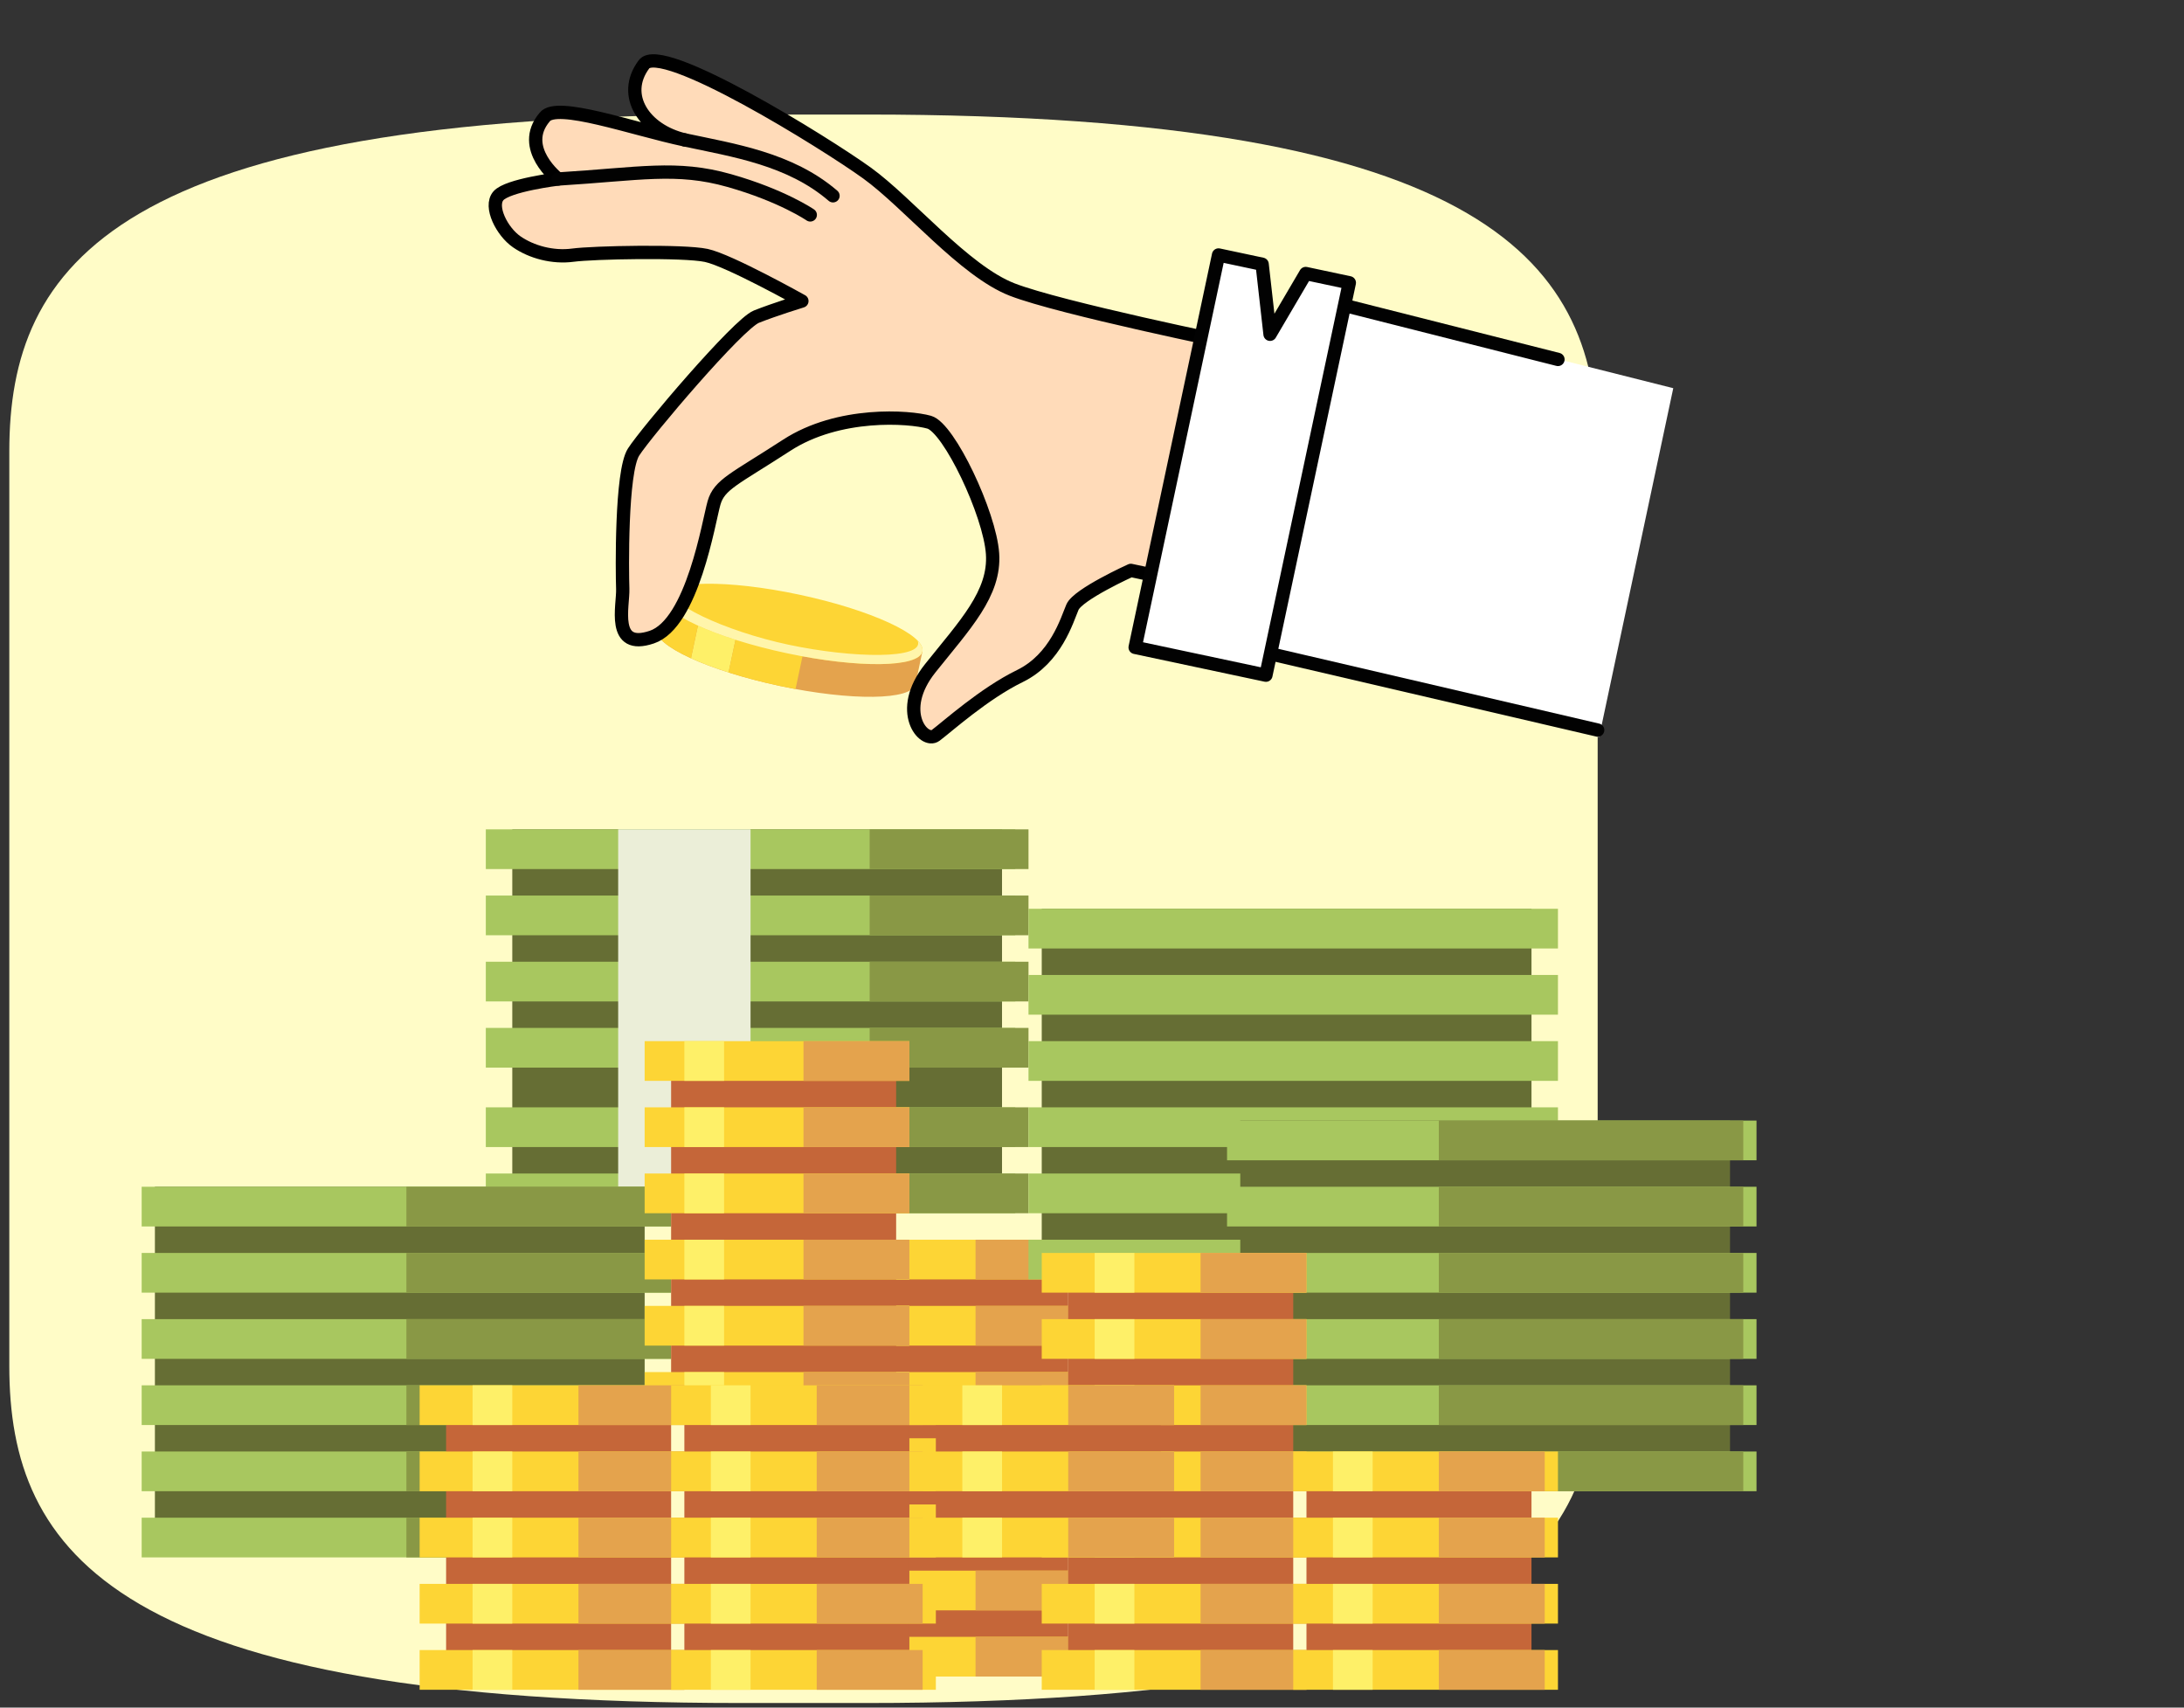 <svg width="165" height="129" viewBox="0 0 165 129" fill="none" xmlns="http://www.w3.org/2000/svg">
<rect x="0" y="0" width="165" height="129" fill="#333333" stroke="none"/>
<g clip-path="url(#clip0_2_329)">
<path fill-rule="evenodd" clip-rule="evenodd" d="M65.441 8.653H60.703H55.967C8.599 8.653 0.703 20.048 0.703 34.107V68.653V103.199C0.703 117.258 8.599 128.653 55.967 128.653H60.703H65.441C112.809 128.653 120.703 117.258 120.703 103.199V68.653V34.107C120.703 20.048 112.809 8.653 65.441 8.653Z" fill="#FFFCC7"/>
<path fill-rule="evenodd" clip-rule="evenodd" d="M50.131 45.056L49.606 47.527C49.346 48.749 53.513 50.67 58.913 51.818C64.315 52.967 68.903 52.906 69.163 51.684L69.688 49.213L50.131 45.056Z" fill="#E4A34D"/>
<path fill-rule="evenodd" clip-rule="evenodd" d="M52.204 49.729C53.007 50.096 53.968 50.459 55.042 50.801L55.998 46.303L53.065 45.68L52.204 49.729Z" fill="#FEF068"/>
<path fill-rule="evenodd" clip-rule="evenodd" d="M52.204 49.729L53.065 45.68L50.132 45.056L49.607 47.527C49.475 48.146 50.481 48.943 52.204 49.729Z" fill="#FDD535"/>
<path fill-rule="evenodd" clip-rule="evenodd" d="M55.042 50.801C56.216 51.175 57.522 51.523 58.914 51.819C59.316 51.904 59.711 51.98 60.102 52.052L61.094 47.387L55.998 46.304L55.042 50.801Z" fill="#FDD535"/>
<path fill-rule="evenodd" clip-rule="evenodd" d="M69.688 49.213C69.428 50.435 64.84 50.496 59.44 49.348C54.038 48.2 49.871 46.278 50.131 45.056C50.391 43.834 54.979 43.773 60.381 44.922C65.781 46.069 69.948 47.991 69.688 49.213Z" fill="#FDD535"/>
<path fill-rule="evenodd" clip-rule="evenodd" d="M69.335 48.411C69.859 49.818 64.466 49.744 59.576 48.705C54.685 47.665 50.051 45.446 50.779 44.467C50.413 44.618 50.182 44.813 50.131 45.057C49.871 46.279 54.038 48.199 59.44 49.347C64.84 50.495 69.428 50.436 69.687 49.214C69.739 48.97 69.609 48.698 69.335 48.411Z" fill="#FFF5AB"/>
<path fill-rule="evenodd" clip-rule="evenodd" d="M48.645 4.87C49.908 3.073 62.373 10.814 65.501 13.071C68.629 15.328 72.842 20.466 76.469 21.874C80.096 23.282 93.314 25.985 93.314 25.985L88.176 43.674L85.434 43.091C85.434 43.091 81.443 44.895 81.024 45.866C80.606 46.839 79.778 49.739 77.054 51.071C74.33 52.401 71.573 54.893 70.689 55.553C69.807 56.214 67.679 53.746 70.282 50.48C72.887 47.214 75.195 44.841 74.986 41.825C74.778 38.81 71.701 32.319 70.201 31.895C68.7 31.47 63.37 31.081 59.432 33.638C55.493 36.196 54.349 36.589 53.945 37.988C53.542 39.388 52.329 47.088 49.243 48.131C46.157 49.172 47.094 45.763 47.048 44.48C47.002 43.198 46.911 35.644 47.865 34.15C48.82 32.656 55.757 24.474 57.148 23.921C58.538 23.368 60.582 22.742 60.582 22.742C60.582 22.742 55.083 19.662 53.357 19.296C51.631 18.929 44.81 19.071 43.281 19.276C41.752 19.481 40.149 19.036 39.039 18.268C37.928 17.502 36.954 15.597 37.655 14.791C38.357 13.985 42.17 13.523 42.17 13.523C42.17 13.523 39.165 11.186 41.147 8.85C42.036 7.658 47.751 9.723 51.729 10.569C48.678 9.853 46.906 7.208 48.645 4.87Z" fill="#FFDBB9"/>
<path fill-rule="evenodd" clip-rule="evenodd" d="M48.645 4.87C49.908 3.073 62.373 10.814 65.501 13.071C68.629 15.328 72.842 20.466 76.469 21.874C80.096 23.282 93.314 25.985 93.314 25.985L88.176 43.674L85.434 43.091C85.434 43.091 81.443 44.895 81.024 45.866C80.606 46.839 79.778 49.739 77.054 51.071C74.33 52.401 71.573 54.893 70.689 55.553C69.807 56.214 67.679 53.746 70.282 50.48C72.887 47.214 75.195 44.841 74.986 41.825C74.778 38.81 71.701 32.319 70.201 31.895C68.7 31.47 63.37 31.081 59.432 33.638C55.493 36.196 54.349 36.589 53.945 37.988C53.542 39.388 52.329 47.088 49.243 48.131C46.157 49.172 47.094 45.763 47.048 44.48C47.002 43.198 46.911 35.644 47.865 34.15C48.82 32.656 55.757 24.474 57.148 23.921C58.538 23.368 60.582 22.742 60.582 22.742C60.582 22.742 55.083 19.662 53.357 19.296C51.631 18.929 44.81 19.071 43.281 19.276C41.752 19.481 40.149 19.036 39.039 18.268C37.928 17.502 36.954 15.597 37.655 14.791C38.357 13.985 42.17 13.523 42.17 13.523C42.17 13.523 39.165 11.186 41.147 8.85C42.036 7.658 47.751 9.723 51.729 10.569C48.678 9.853 46.906 7.208 48.645 4.87Z" stroke="black" stroke-width="1.005" stroke-linecap="round" stroke-linejoin="round"/>
<path fill-rule="evenodd" clip-rule="evenodd" d="M94.344 49.01L120.813 55.676L126.414 29.326L99.945 22.66L94.344 49.01Z" fill="white"/>
<path d="M117.703 27.153L99.945 22.66L94.344 49.01L120.703 55.153" stroke="#020202" stroke-width="1.005" stroke-linecap="round" stroke-linejoin="round"/>
<path fill-rule="evenodd" clip-rule="evenodd" d="M95.64 51.006L85.759 48.906L92.06 19.262L95.354 19.962L95.951 25.253L98.648 20.662L101.941 21.362L95.64 51.006Z" fill="white"/>
<path fill-rule="evenodd" clip-rule="evenodd" d="M95.64 51.006L85.759 48.906L92.06 19.262L95.354 19.962L95.951 25.253L98.648 20.662L101.941 21.362L95.64 51.006Z" stroke="#020202" stroke-width="1.005" stroke-linecap="round" stroke-linejoin="round"/>
<path d="M51.73 10.568C55.393 11.354 59.675 11.987 62.933 14.791" stroke="#020202" stroke-width="1.005" stroke-linecap="round" stroke-linejoin="round"/>
<path d="M42.169 13.523C48.34 13.144 51.106 12.51 55.095 13.64C59.084 14.77 61.215 16.235 61.215 16.235" stroke="#020202" stroke-width="1.005" stroke-linecap="round" stroke-linejoin="round"/>
<path fill-rule="evenodd" clip-rule="evenodd" d="M38.703 89.653H75.703V62.653H38.703V89.653Z" fill="#666E34"/>
<path fill-rule="evenodd" clip-rule="evenodd" d="M36.703 91.653H76.703V88.653H36.703V91.653Z" fill="#A8C75F"/>
<path fill-rule="evenodd" clip-rule="evenodd" d="M36.703 86.653H76.703V83.653H36.703V86.653Z" fill="#A8C75F"/>
<path fill-rule="evenodd" clip-rule="evenodd" d="M36.703 80.653H76.703V77.653H36.703V80.653Z" fill="#A8C75F"/>
<path fill-rule="evenodd" clip-rule="evenodd" d="M36.703 75.653H76.703V72.653H36.703V75.653Z" fill="#A8C75F"/>
<path fill-rule="evenodd" clip-rule="evenodd" d="M36.703 70.653H76.703V67.653H36.703V70.653Z" fill="#A8C75F"/>
<path fill-rule="evenodd" clip-rule="evenodd" d="M36.703 65.653H76.703V62.653H36.703V65.653Z" fill="#A8C75F"/>
<path fill-rule="evenodd" clip-rule="evenodd" d="M65.703 65.653H77.703V62.653H65.703V65.653Z" fill="#899845"/>
<path fill-rule="evenodd" clip-rule="evenodd" d="M65.703 70.653H77.703V67.653H65.703V70.653Z" fill="#899845"/>
<path fill-rule="evenodd" clip-rule="evenodd" d="M65.703 75.653H77.703V72.653H65.703V75.653Z" fill="#899845"/>
<path fill-rule="evenodd" clip-rule="evenodd" d="M65.703 80.653H77.703V77.653H65.703V80.653Z" fill="#899845"/>
<path fill-rule="evenodd" clip-rule="evenodd" d="M65.703 86.653H77.703V83.653H65.703V86.653Z" fill="#899845"/>
<path fill-rule="evenodd" clip-rule="evenodd" d="M65.703 91.653H77.703V88.653H65.703V91.653Z" fill="#899845"/>
<path fill-rule="evenodd" clip-rule="evenodd" d="M46.703 91.653H56.703V62.653H46.703V91.653Z" fill="#EBEED8"/>
<path fill-rule="evenodd" clip-rule="evenodd" d="M63.703 124.653H80.703V94.653H63.703V124.653Z" fill="#C56639"/>
<path fill-rule="evenodd" clip-rule="evenodd" d="M61.703 101.653H81.703V98.653H61.703V101.653Z" fill="#FDD535"/>
<path fill-rule="evenodd" clip-rule="evenodd" d="M65.703 101.653H68.703V98.653H65.703V101.653Z" fill="#FEF068"/>
<path fill-rule="evenodd" clip-rule="evenodd" d="M73.703 101.653H81.703V98.653H73.703V101.653Z" fill="#E4A34D"/>
<path fill-rule="evenodd" clip-rule="evenodd" d="M61.703 96.653H81.703V93.653H61.703V96.653Z" fill="#FDD535"/>
<path fill-rule="evenodd" clip-rule="evenodd" d="M65.703 96.653H68.703V93.653H65.703V96.653Z" fill="#FEF068"/>
<path fill-rule="evenodd" clip-rule="evenodd" d="M73.703 96.653H81.703V93.653H73.703V96.653Z" fill="#E4A34D"/>
<path fill-rule="evenodd" clip-rule="evenodd" d="M61.703 106.653H81.703V103.653H61.703V106.653Z" fill="#FDD535"/>
<path fill-rule="evenodd" clip-rule="evenodd" d="M65.703 106.653H68.703V103.653H65.703V106.653Z" fill="#FEF068"/>
<path fill-rule="evenodd" clip-rule="evenodd" d="M73.703 106.653H81.703V103.653H73.703V106.653Z" fill="#E4A34D"/>
<path fill-rule="evenodd" clip-rule="evenodd" d="M61.703 111.653H81.703V108.653H61.703V111.653Z" fill="#FDD535"/>
<path fill-rule="evenodd" clip-rule="evenodd" d="M65.703 111.653H68.703V108.653H65.703V111.653Z" fill="#FEF068"/>
<path fill-rule="evenodd" clip-rule="evenodd" d="M73.703 111.653H81.703V108.653H73.703V111.653Z" fill="#E4A34D"/>
<path fill-rule="evenodd" clip-rule="evenodd" d="M61.703 116.653H81.703V113.653H61.703V116.653Z" fill="#FDD535"/>
<path fill-rule="evenodd" clip-rule="evenodd" d="M65.703 116.653H68.703V113.653H65.703V116.653Z" fill="#FEF068"/>
<path fill-rule="evenodd" clip-rule="evenodd" d="M73.703 116.653H81.703V113.653H73.703V116.653Z" fill="#E4A34D"/>
<path fill-rule="evenodd" clip-rule="evenodd" d="M61.703 121.653H81.703V118.653H61.703V121.653Z" fill="#FDD535"/>
<path fill-rule="evenodd" clip-rule="evenodd" d="M65.703 121.653H68.703V118.653H65.703V121.653Z" fill="#FEF068"/>
<path fill-rule="evenodd" clip-rule="evenodd" d="M73.703 121.653H81.703V118.653H73.703V121.653Z" fill="#E4A34D"/>
<path fill-rule="evenodd" clip-rule="evenodd" d="M61.703 126.653H81.703V123.653H61.703V126.653Z" fill="#FDD535"/>
<path fill-rule="evenodd" clip-rule="evenodd" d="M65.703 126.653H68.703V123.653H65.703V126.653Z" fill="#FEF068"/>
<path fill-rule="evenodd" clip-rule="evenodd" d="M73.703 126.653H81.703V123.653H73.703V126.653Z" fill="#E4A34D"/>
<path fill-rule="evenodd" clip-rule="evenodd" d="M78.703 95.653H115.703V68.653H78.703V95.653Z" fill="#666E34"/>
<path fill-rule="evenodd" clip-rule="evenodd" d="M77.703 96.653H117.703V93.653H77.703V96.653Z" fill="#A8C75F"/>
<path fill-rule="evenodd" clip-rule="evenodd" d="M77.703 91.653H117.703V88.653H77.703V91.653Z" fill="#A8C75F"/>
<path fill-rule="evenodd" clip-rule="evenodd" d="M77.703 86.653H117.703V83.653H77.703V86.653Z" fill="#A8C75F"/>
<path fill-rule="evenodd" clip-rule="evenodd" d="M77.703 81.653H117.703V78.653H77.703V81.653Z" fill="#A8C75F"/>
<path fill-rule="evenodd" clip-rule="evenodd" d="M77.703 76.653H117.703V73.653H77.703V76.653Z" fill="#A8C75F"/>
<path fill-rule="evenodd" clip-rule="evenodd" d="M77.703 71.653H117.703V68.653H77.703V71.653Z" fill="#A8C75F"/>
<path fill-rule="evenodd" clip-rule="evenodd" d="M93.703 111.653H130.703V84.653H93.703V111.653Z" fill="#666E34"/>
<path fill-rule="evenodd" clip-rule="evenodd" d="M92.703 112.653H132.703V109.653H92.703V112.653Z" fill="#A8C75F"/>
<path fill-rule="evenodd" clip-rule="evenodd" d="M92.703 107.653H132.703V104.653H92.703V107.653Z" fill="#A8C75F"/>
<path fill-rule="evenodd" clip-rule="evenodd" d="M92.703 102.653H132.703V99.653H92.703V102.653Z" fill="#A8C75F"/>
<path fill-rule="evenodd" clip-rule="evenodd" d="M92.703 97.653H132.703V94.653H92.703V97.653Z" fill="#A8C75F"/>
<path fill-rule="evenodd" clip-rule="evenodd" d="M92.703 92.653H132.703V89.653H92.703V92.653Z" fill="#A8C75F"/>
<path fill-rule="evenodd" clip-rule="evenodd" d="M92.703 87.653H132.703V84.653H92.703V87.653Z" fill="#A8C75F"/>
<path fill-rule="evenodd" clip-rule="evenodd" d="M108.703 112.653H131.703V109.653H108.703V112.653Z" fill="#899845"/>
<path fill-rule="evenodd" clip-rule="evenodd" d="M108.703 107.653H131.703V104.653H108.703V107.653Z" fill="#899845"/>
<path fill-rule="evenodd" clip-rule="evenodd" d="M108.703 102.653H131.703V99.653H108.703V102.653Z" fill="#899845"/>
<path fill-rule="evenodd" clip-rule="evenodd" d="M108.703 97.653H131.703V94.653H108.703V97.653Z" fill="#899845"/>
<path fill-rule="evenodd" clip-rule="evenodd" d="M108.703 92.653H131.703V89.653H108.703V92.653Z" fill="#899845"/>
<path fill-rule="evenodd" clip-rule="evenodd" d="M108.703 87.653H131.703V84.653H108.703V87.653Z" fill="#899845"/>
<path fill-rule="evenodd" clip-rule="evenodd" d="M11.703 116.653H48.703V89.653H11.703V116.653Z" fill="#666E34"/>
<path fill-rule="evenodd" clip-rule="evenodd" d="M10.703 117.653H50.703V114.653H10.703V117.653Z" fill="#A8C75F"/>
<path fill-rule="evenodd" clip-rule="evenodd" d="M10.703 112.653H50.703V109.653H10.703V112.653Z" fill="#A8C75F"/>
<path fill-rule="evenodd" clip-rule="evenodd" d="M10.703 107.653H50.703V104.653H10.703V107.653Z" fill="#A8C75F"/>
<path fill-rule="evenodd" clip-rule="evenodd" d="M10.703 102.653H50.703V99.653H10.703V102.653Z" fill="#A8C75F"/>
<path fill-rule="evenodd" clip-rule="evenodd" d="M10.703 97.653H50.703V94.653H10.703V97.653Z" fill="#A8C75F"/>
<path fill-rule="evenodd" clip-rule="evenodd" d="M10.703 92.653H50.703V89.653H10.703V92.653Z" fill="#A8C75F"/>
<path fill-rule="evenodd" clip-rule="evenodd" d="M30.703 92.653H50.703V89.653H30.703V92.653Z" fill="#899845"/>
<path fill-rule="evenodd" clip-rule="evenodd" d="M30.703 97.653H50.703V94.653H30.703V97.653Z" fill="#899845"/>
<path fill-rule="evenodd" clip-rule="evenodd" d="M30.703 102.653H50.703V99.653H30.703V102.653Z" fill="#899845"/>
<path fill-rule="evenodd" clip-rule="evenodd" d="M30.703 107.653H50.703V104.653H30.703V107.653Z" fill="#899845"/>
<path fill-rule="evenodd" clip-rule="evenodd" d="M30.703 112.653H50.703V109.653H30.703V112.653Z" fill="#899845"/>
<path fill-rule="evenodd" clip-rule="evenodd" d="M30.703 117.653H50.703V114.653H30.703V117.653Z" fill="#899845"/>
<path fill-rule="evenodd" clip-rule="evenodd" d="M50.703 104.653H67.703V79.653H50.703V104.653Z" fill="#C56639"/>
<path fill-rule="evenodd" clip-rule="evenodd" d="M48.703 81.653H68.703V78.653H48.703V81.653Z" fill="#FDD535"/>
<path fill-rule="evenodd" clip-rule="evenodd" d="M51.703 81.653H54.703V78.653H51.703V81.653Z" fill="#FEF068"/>
<path fill-rule="evenodd" clip-rule="evenodd" d="M60.703 81.653H68.703V78.653H60.703V81.653Z" fill="#E4A34D"/>
<path fill-rule="evenodd" clip-rule="evenodd" d="M48.703 86.653H68.703V83.653H48.703V86.653Z" fill="#FDD535"/>
<path fill-rule="evenodd" clip-rule="evenodd" d="M51.703 86.653H54.703V83.653H51.703V86.653Z" fill="#FEF068"/>
<path fill-rule="evenodd" clip-rule="evenodd" d="M60.703 86.653H68.703V83.653H60.703V86.653Z" fill="#E4A34D"/>
<path fill-rule="evenodd" clip-rule="evenodd" d="M48.703 91.653H68.703V88.653H48.703V91.653Z" fill="#FDD535"/>
<path fill-rule="evenodd" clip-rule="evenodd" d="M51.703 91.653H54.703V88.653H51.703V91.653Z" fill="#FEF068"/>
<path fill-rule="evenodd" clip-rule="evenodd" d="M60.703 91.653H68.703V88.653H60.703V91.653Z" fill="#E4A34D"/>
<path fill-rule="evenodd" clip-rule="evenodd" d="M48.703 96.653H68.703V93.653H48.703V96.653Z" fill="#FDD535"/>
<path fill-rule="evenodd" clip-rule="evenodd" d="M51.703 96.653H54.703V93.653H51.703V96.653Z" fill="#FEF068"/>
<path fill-rule="evenodd" clip-rule="evenodd" d="M60.703 96.653H68.703V93.653H60.703V96.653Z" fill="#E4A34D"/>
<path fill-rule="evenodd" clip-rule="evenodd" d="M48.703 101.653H68.703V98.653H48.703V101.653Z" fill="#FDD535"/>
<path fill-rule="evenodd" clip-rule="evenodd" d="M51.703 101.653H54.703V98.653H51.703V101.653Z" fill="#FEF068"/>
<path fill-rule="evenodd" clip-rule="evenodd" d="M60.703 101.653H68.703V98.653H60.703V101.653Z" fill="#E4A34D"/>
<path fill-rule="evenodd" clip-rule="evenodd" d="M48.703 106.653H68.703V103.653H48.703V106.653Z" fill="#FDD535"/>
<path fill-rule="evenodd" clip-rule="evenodd" d="M51.703 106.653H54.703V103.653H51.703V106.653Z" fill="#FEF068"/>
<path fill-rule="evenodd" clip-rule="evenodd" d="M60.703 106.653H68.703V103.653H60.703V106.653Z" fill="#E4A34D"/>
<path fill-rule="evenodd" clip-rule="evenodd" d="M80.703 126.653H97.703V96.653H80.703V126.653Z" fill="#C56639"/>
<path fill-rule="evenodd" clip-rule="evenodd" d="M78.703 102.653H98.703V99.653H78.703V102.653Z" fill="#FDD535"/>
<path fill-rule="evenodd" clip-rule="evenodd" d="M82.703 102.653H85.703V99.653H82.703V102.653Z" fill="#FEF068"/>
<path fill-rule="evenodd" clip-rule="evenodd" d="M90.703 102.653H98.703V99.653H90.703V102.653Z" fill="#E4A34D"/>
<path fill-rule="evenodd" clip-rule="evenodd" d="M78.703 97.653H98.703V94.653H78.703V97.653Z" fill="#FDD535"/>
<path fill-rule="evenodd" clip-rule="evenodd" d="M82.703 97.653H85.703V94.653H82.703V97.653Z" fill="#FEF068"/>
<path fill-rule="evenodd" clip-rule="evenodd" d="M90.703 97.653H98.703V94.653H90.703V97.653Z" fill="#E4A34D"/>
<path fill-rule="evenodd" clip-rule="evenodd" d="M78.703 107.653H98.703V104.653H78.703V107.653Z" fill="#FDD535"/>
<path fill-rule="evenodd" clip-rule="evenodd" d="M82.703 107.653H85.703V104.653H82.703V107.653Z" fill="#FEF068"/>
<path fill-rule="evenodd" clip-rule="evenodd" d="M90.703 107.653H98.703V104.653H90.703V107.653Z" fill="#E4A34D"/>
<path fill-rule="evenodd" clip-rule="evenodd" d="M78.703 112.653H98.703V109.653H78.703V112.653Z" fill="#FDD535"/>
<path fill-rule="evenodd" clip-rule="evenodd" d="M82.703 112.653H85.703V109.653H82.703V112.653Z" fill="#FEF068"/>
<path fill-rule="evenodd" clip-rule="evenodd" d="M90.703 112.653H98.703V109.653H90.703V112.653Z" fill="#E4A34D"/>
<path fill-rule="evenodd" clip-rule="evenodd" d="M78.703 117.653H98.703V114.653H78.703V117.653Z" fill="#FDD535"/>
<path fill-rule="evenodd" clip-rule="evenodd" d="M82.703 117.653H85.703V114.653H82.703V117.653Z" fill="#FEF068"/>
<path fill-rule="evenodd" clip-rule="evenodd" d="M90.703 117.653H98.703V114.653H90.703V117.653Z" fill="#E4A34D"/>
<path fill-rule="evenodd" clip-rule="evenodd" d="M78.703 122.653H98.703V119.653H78.703V122.653Z" fill="#FDD535"/>
<path fill-rule="evenodd" clip-rule="evenodd" d="M82.703 122.653H85.703V119.653H82.703V122.653Z" fill="#FEF068"/>
<path fill-rule="evenodd" clip-rule="evenodd" d="M90.703 122.653H98.703V119.653H90.703V122.653Z" fill="#E4A34D"/>
<path fill-rule="evenodd" clip-rule="evenodd" d="M78.703 127.653H98.703V124.653H78.703V127.653Z" fill="#FDD535"/>
<path fill-rule="evenodd" clip-rule="evenodd" d="M82.703 127.653H85.703V124.653H82.703V127.653Z" fill="#FEF068"/>
<path fill-rule="evenodd" clip-rule="evenodd" d="M90.703 127.653H98.703V124.653H90.703V127.653Z" fill="#E4A34D"/>
<path fill-rule="evenodd" clip-rule="evenodd" d="M33.703 126.653H50.703V106.653H33.703V126.653Z" fill="#C56639"/>
<path fill-rule="evenodd" clip-rule="evenodd" d="M31.703 107.653H51.703V104.653H31.703V107.653Z" fill="#FDD535"/>
<path fill-rule="evenodd" clip-rule="evenodd" d="M35.703 107.653H38.703V104.653H35.703V107.653Z" fill="#FEF068"/>
<path fill-rule="evenodd" clip-rule="evenodd" d="M43.703 107.653H51.703V104.653H43.703V107.653Z" fill="#E4A34D"/>
<path fill-rule="evenodd" clip-rule="evenodd" d="M31.703 112.653H51.703V109.653H31.703V112.653Z" fill="#FDD535"/>
<path fill-rule="evenodd" clip-rule="evenodd" d="M35.703 112.653H38.703V109.653H35.703V112.653Z" fill="#FEF068"/>
<path fill-rule="evenodd" clip-rule="evenodd" d="M43.703 112.653H51.703V109.653H43.703V112.653Z" fill="#E4A34D"/>
<path fill-rule="evenodd" clip-rule="evenodd" d="M31.703 117.653H51.703V114.653H31.703V117.653Z" fill="#FDD535"/>
<path fill-rule="evenodd" clip-rule="evenodd" d="M35.703 117.653H38.703V114.653H35.703V117.653Z" fill="#FEF068"/>
<path fill-rule="evenodd" clip-rule="evenodd" d="M43.703 117.653H51.703V114.653H43.703V117.653Z" fill="#E4A34D"/>
<path fill-rule="evenodd" clip-rule="evenodd" d="M31.703 122.653H51.703V119.653H31.703V122.653Z" fill="#FDD535"/>
<path fill-rule="evenodd" clip-rule="evenodd" d="M35.703 122.653H38.703V119.653H35.703V122.653Z" fill="#FEF068"/>
<path fill-rule="evenodd" clip-rule="evenodd" d="M43.703 122.653H51.703V119.653H43.703V122.653Z" fill="#E4A34D"/>
<path fill-rule="evenodd" clip-rule="evenodd" d="M31.703 127.653H51.703V124.653H31.703V127.653Z" fill="#FDD535"/>
<path fill-rule="evenodd" clip-rule="evenodd" d="M35.703 127.653H38.703V124.653H35.703V127.653Z" fill="#FEF068"/>
<path fill-rule="evenodd" clip-rule="evenodd" d="M43.703 127.653H51.703V124.653H43.703V127.653Z" fill="#E4A34D"/>
<path fill-rule="evenodd" clip-rule="evenodd" d="M51.703 126.653H68.703V106.653H51.703V126.653Z" fill="#C56639"/>
<path fill-rule="evenodd" clip-rule="evenodd" d="M50.703 107.653H70.703V104.653H50.703V107.653Z" fill="#FDD535"/>
<path fill-rule="evenodd" clip-rule="evenodd" d="M53.703 107.653H56.703V104.653H53.703V107.653Z" fill="#FEF068"/>
<path fill-rule="evenodd" clip-rule="evenodd" d="M61.703 107.653H69.703V104.653H61.703V107.653Z" fill="#E4A34D"/>
<path fill-rule="evenodd" clip-rule="evenodd" d="M50.703 112.653H70.703V109.653H50.703V112.653Z" fill="#FDD535"/>
<path fill-rule="evenodd" clip-rule="evenodd" d="M53.703 112.653H56.703V109.653H53.703V112.653Z" fill="#FEF068"/>
<path fill-rule="evenodd" clip-rule="evenodd" d="M61.703 112.653H69.703V109.653H61.703V112.653Z" fill="#E4A34D"/>
<path fill-rule="evenodd" clip-rule="evenodd" d="M50.703 117.653H70.703V114.653H50.703V117.653Z" fill="#FDD535"/>
<path fill-rule="evenodd" clip-rule="evenodd" d="M53.703 117.653H56.703V114.653H53.703V117.653Z" fill="#FEF068"/>
<path fill-rule="evenodd" clip-rule="evenodd" d="M61.703 117.653H69.703V114.653H61.703V117.653Z" fill="#E4A34D"/>
<path fill-rule="evenodd" clip-rule="evenodd" d="M50.703 122.653H70.703V119.653H50.703V122.653Z" fill="#FDD535"/>
<path fill-rule="evenodd" clip-rule="evenodd" d="M53.703 122.653H56.703V119.653H53.703V122.653Z" fill="#FEF068"/>
<path fill-rule="evenodd" clip-rule="evenodd" d="M61.703 122.653H69.703V119.653H61.703V122.653Z" fill="#E4A34D"/>
<path fill-rule="evenodd" clip-rule="evenodd" d="M50.703 127.653H70.703V124.653H50.703V127.653Z" fill="#FDD535"/>
<path fill-rule="evenodd" clip-rule="evenodd" d="M53.703 127.653H56.703V124.653H53.703V127.653Z" fill="#FEF068"/>
<path fill-rule="evenodd" clip-rule="evenodd" d="M61.703 127.653H69.703V124.653H61.703V127.653Z" fill="#E4A34D"/>
<path fill-rule="evenodd" clip-rule="evenodd" d="M70.703 116.653H87.703V106.653H70.703V116.653Z" fill="#C56639"/>
<path fill-rule="evenodd" clip-rule="evenodd" d="M68.703 107.653H88.703V104.653H68.703V107.653Z" fill="#FDD535"/>
<path fill-rule="evenodd" clip-rule="evenodd" d="M72.703 107.653H75.703V104.653H72.703V107.653Z" fill="#FEF068"/>
<path fill-rule="evenodd" clip-rule="evenodd" d="M80.703 107.653H88.703V104.653H80.703V107.653Z" fill="#E4A34D"/>
<path fill-rule="evenodd" clip-rule="evenodd" d="M68.703 112.653H88.703V109.653H68.703V112.653Z" fill="#FDD535"/>
<path fill-rule="evenodd" clip-rule="evenodd" d="M72.703 112.653H75.703V109.653H72.703V112.653Z" fill="#FEF068"/>
<path fill-rule="evenodd" clip-rule="evenodd" d="M80.703 112.653H88.703V109.653H80.703V112.653Z" fill="#E4A34D"/>
<path fill-rule="evenodd" clip-rule="evenodd" d="M68.703 117.653H88.703V114.653H68.703V117.653Z" fill="#FDD535"/>
<path fill-rule="evenodd" clip-rule="evenodd" d="M72.703 117.653H75.703V114.653H72.703V117.653Z" fill="#FEF068"/>
<path fill-rule="evenodd" clip-rule="evenodd" d="M80.703 117.653H88.703V114.653H80.703V117.653Z" fill="#E4A34D"/>
<path fill-rule="evenodd" clip-rule="evenodd" d="M98.703 126.653H115.703V111.653H98.703V126.653Z" fill="#C56639"/>
<path fill-rule="evenodd" clip-rule="evenodd" d="M97.703 112.653H117.703V109.653H97.703V112.653Z" fill="#FDD535"/>
<path fill-rule="evenodd" clip-rule="evenodd" d="M100.703 112.653H103.703V109.653H100.703V112.653Z" fill="#FEF068"/>
<path fill-rule="evenodd" clip-rule="evenodd" d="M108.703 112.653H116.703V109.653H108.703V112.653Z" fill="#E4A34D"/>
<path fill-rule="evenodd" clip-rule="evenodd" d="M97.703 117.653H117.703V114.653H97.703V117.653Z" fill="#FDD535"/>
<path fill-rule="evenodd" clip-rule="evenodd" d="M100.703 117.653H103.703V114.653H100.703V117.653Z" fill="#FEF068"/>
<path fill-rule="evenodd" clip-rule="evenodd" d="M108.703 117.653H116.703V114.653H108.703V117.653Z" fill="#E4A34D"/>
<path fill-rule="evenodd" clip-rule="evenodd" d="M97.703 122.653H117.703V119.653H97.703V122.653Z" fill="#FDD535"/>
<path fill-rule="evenodd" clip-rule="evenodd" d="M100.703 122.653H103.703V119.653H100.703V122.653Z" fill="#FEF068"/>
<path fill-rule="evenodd" clip-rule="evenodd" d="M108.703 122.653H116.703V119.653H108.703V122.653Z" fill="#E4A34D"/>
<path fill-rule="evenodd" clip-rule="evenodd" d="M97.703 127.653H117.703V124.653H97.703V127.653Z" fill="#FDD535"/>
<path fill-rule="evenodd" clip-rule="evenodd" d="M100.703 127.653H103.703V124.653H100.703V127.653Z" fill="#FEF068"/>
<path fill-rule="evenodd" clip-rule="evenodd" d="M108.703 127.653H116.703V124.653H108.703V127.653Z" fill="#E4A34D"/>
</g>
<defs>
<clipPath id="clip0_2_329">
<rect width="164" height="128" fill="white" transform="translate(0.703 0.653)"/>
</clipPath>
</defs>
</svg>
